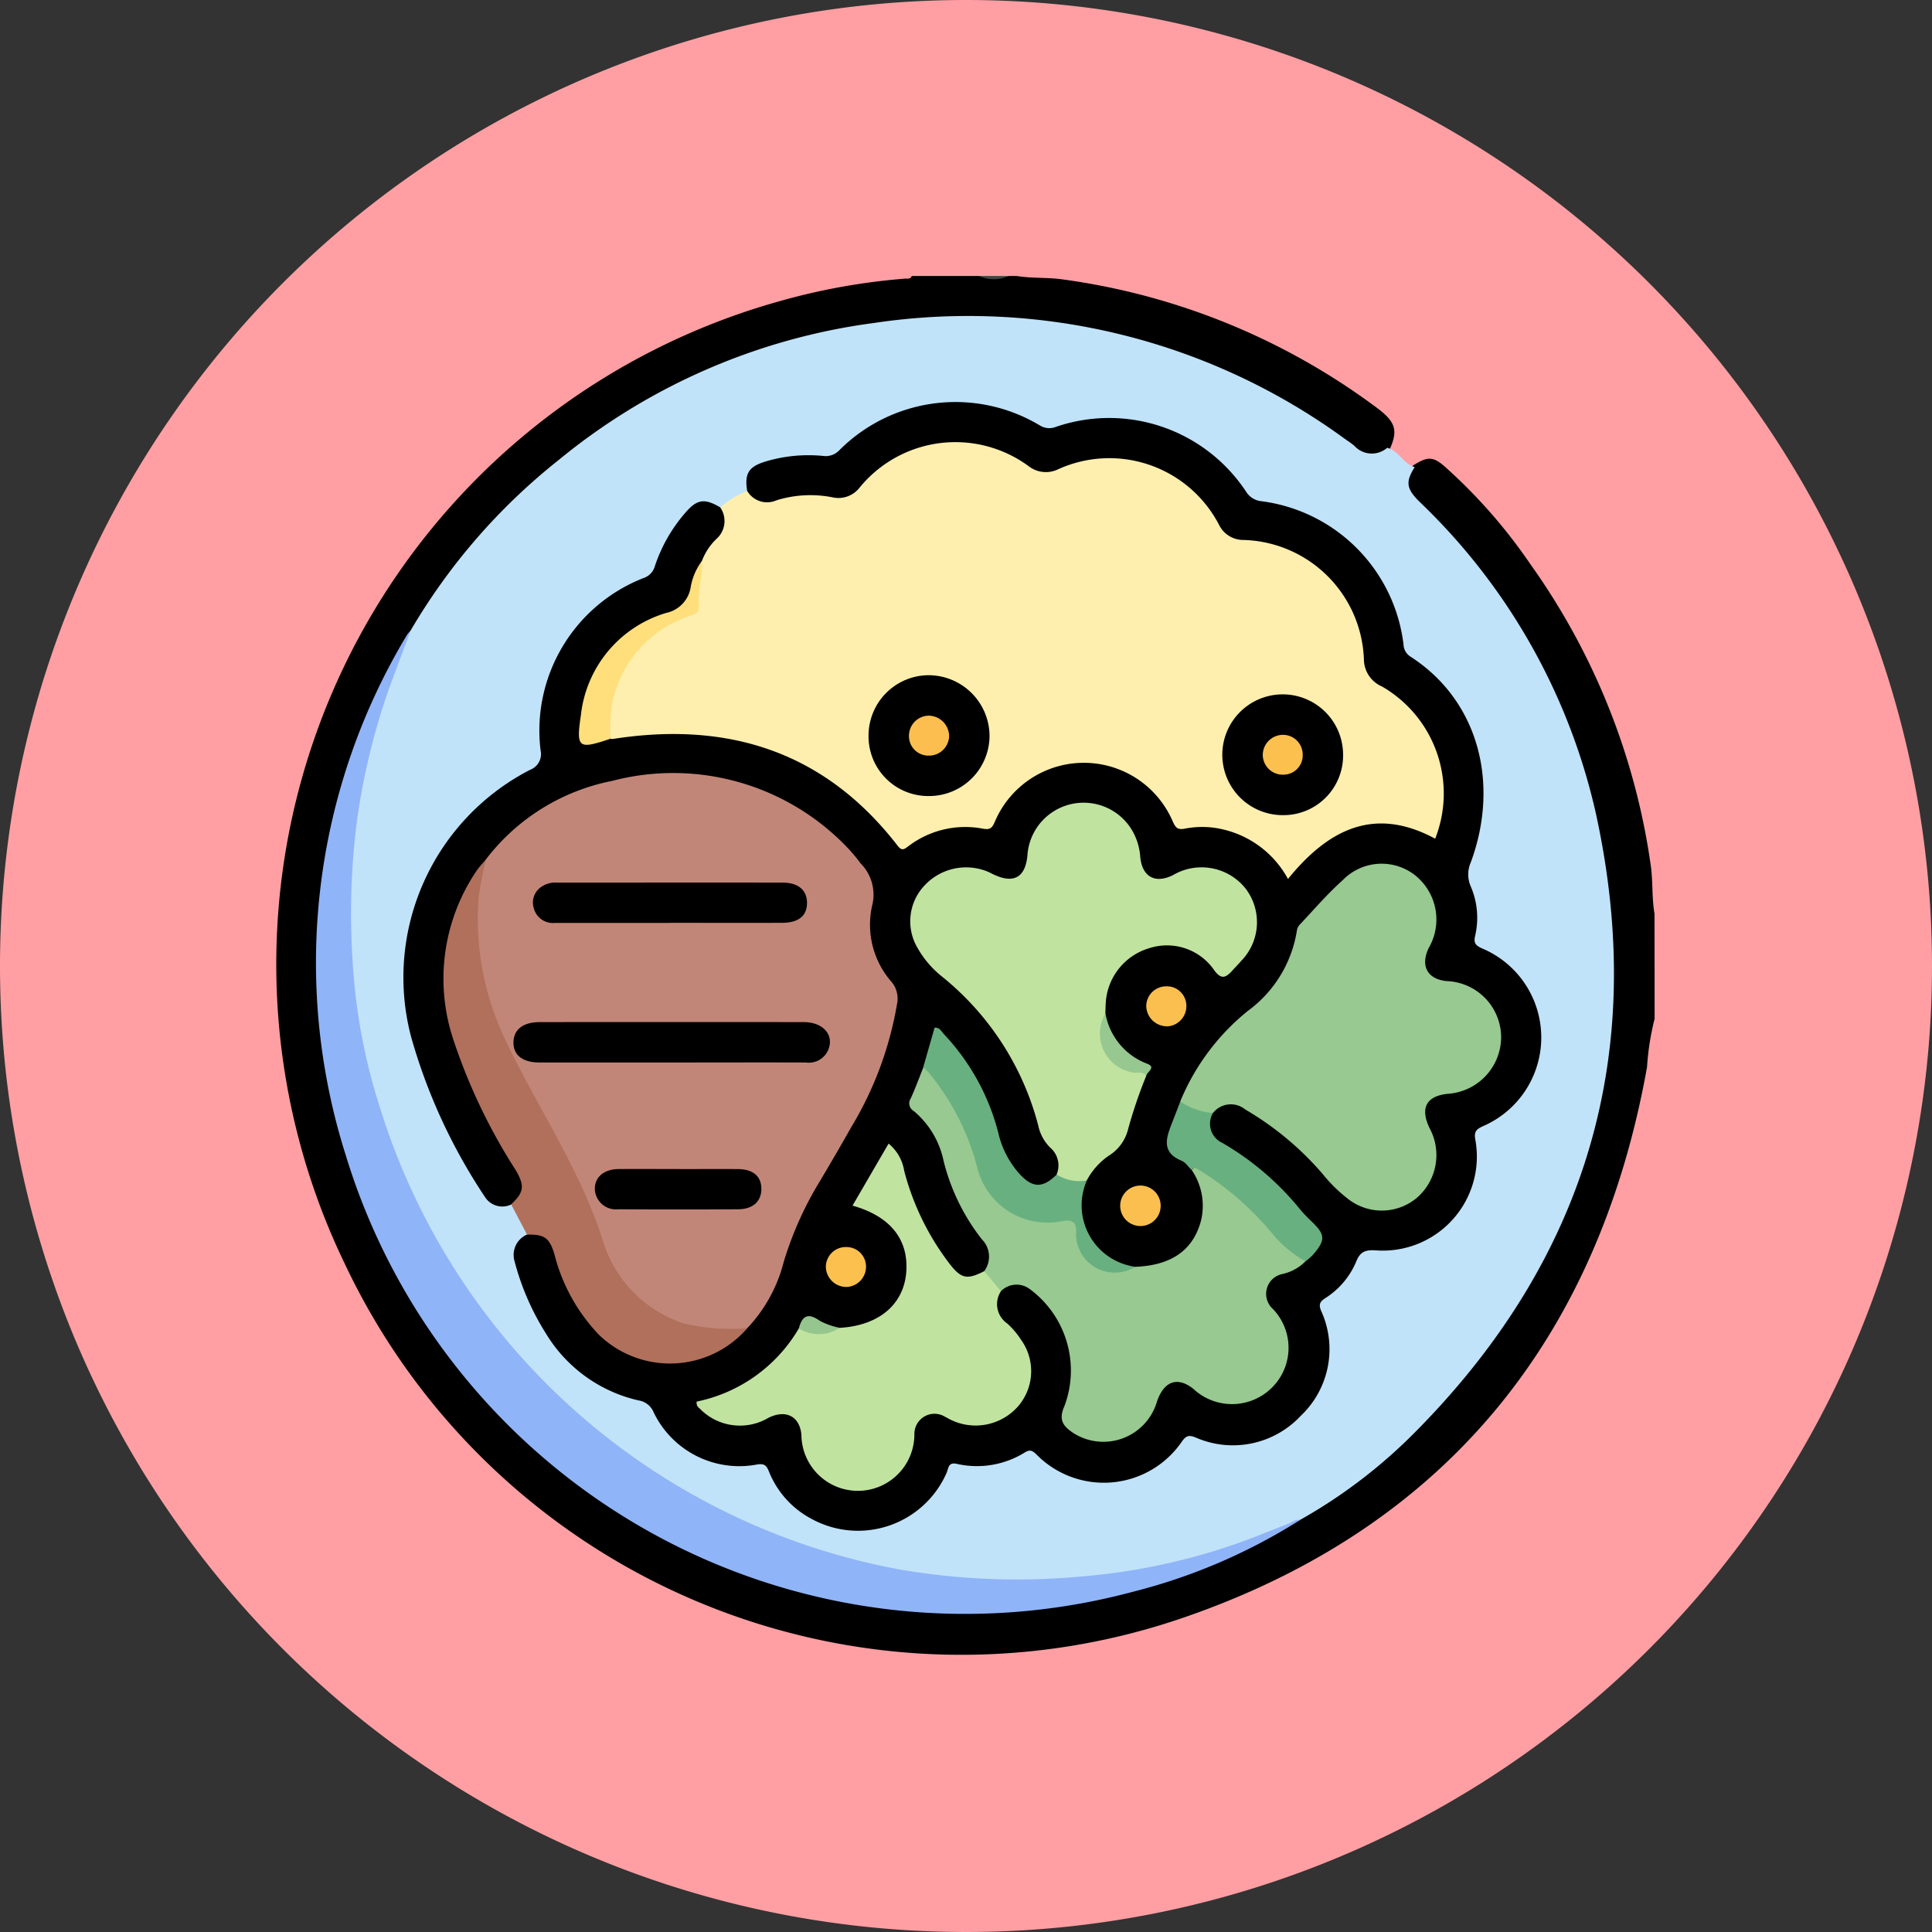 <svg xmlns="http://www.w3.org/2000/svg" xmlns:xlink="http://www.w3.org/1999/xlink" width="105" height="105" viewBox="0 0 105 105">
  <rect x="0" y="0" width="105" height="105" fill="#333333" stroke="none"/>
  <defs>
    <clipPath id="clip-path">
      <rect id="Rectángulo_43088" data-name="Rectángulo 43088" width="74.924" height="74.949" fill="none"/>
    </clipPath>
  </defs>
  <g id="_49" data-name="49" transform="translate(-8506 10861)">
    <path id="Trazado_165118" data-name="Trazado 165118" d="M52.5,0A52.5,52.5,0,1,1,0,52.5,52.5,52.5,0,0,1,52.5,0Z" transform="translate(8506 -10861)" fill="#ff9fa3"/>
    <g id="Grupo_170503" data-name="Grupo 170503" transform="translate(8521 -10846)">
      <g id="Grupo_170502" data-name="Grupo 170502" clip-path="url(#clip-path)">
        <path id="Trazado_165260" data-name="Trazado 165260" d="M74.924,40.371a14.335,14.335,0,0,0-.411,2.619C71.862,57.785,63.519,68.013,49.362,72.9a37.052,37.052,0,0,1-45.6-19.166,37.423,37.423,0,0,1,23.6-52.363A35.025,35.025,0,0,1,34.182.144c.134-.011.3.041.371-.144H38.21a3.651,3.651,0,0,0,1.609,0h.439c.813.133,1.642.069,2.453.179A36.845,36.845,0,0,1,59.778,7.126c1.079.792,1.209,1.255.759,2.271a1.375,1.375,0,0,1-2.028-.008,34.59,34.59,0,0,0-6.187-3.721A33.864,33.864,0,0,0,41.905,2.673,34.8,34.8,0,0,0,23.685,5.2,35.073,35.073,0,0,0,11.53,13.878a30.6,30.6,0,0,0-4.081,5.505,33.446,33.446,0,0,0-4.1,10.038,34.169,34.169,0,0,0-.907,9.5A35.352,35.352,0,0,0,5.215,51.186,34.669,34.669,0,0,0,13.94,63.407,34.266,34.266,0,0,0,33.235,72.23,34.852,34.852,0,0,0,53.96,68.4a15.323,15.323,0,0,0,1.575-.922A34.836,34.836,0,0,0,69.112,52.574a34.372,34.372,0,0,0,3.307-12.416,34.78,34.78,0,0,0-1.372-12.843,34.034,34.034,0,0,0-6.887-12.6c-.718-.832-1.511-1.587-2.248-2.4a1.4,1.4,0,0,1-.1-2.026c.752-.473,1.059-.5,1.7.061a29,29,0,0,1,4.661,5.312,37.1,37.1,0,0,1,6.546,16.4c.119.862.049,1.739.2,2.6Z" transform="translate(0)"/>
        <path id="Trazado_165261" data-name="Trazado 165261" d="M81.754,0a1.938,1.938,0,0,1-1.609,0Z" transform="translate(-41.935)" fill="#434343"/>
        <path id="Trazado_165262" data-name="Trazado 165262" d="M64.649,11.753c.634.154.869.877,1.493,1.046-.508.807-.464,1.174.276,1.9A33.616,33.616,0,0,1,76,31.679c2.8,12.87-.468,24.066-9.73,33.461a28.325,28.325,0,0,1-6.348,4.871,30.849,30.849,0,0,1-12.4,3.352,35.948,35.948,0,0,1-18.08-3.213A36.49,36.49,0,0,1,9.835,48.064,36.292,36.292,0,0,1,8.224,34.211,30.679,30.679,0,0,1,11.58,21.666,33.264,33.264,0,0,1,19.635,12.4,33.983,33.983,0,0,1,36.753,4.967,34.714,34.714,0,0,1,62.337,11.26c.179.127.366.246.53.389a1.278,1.278,0,0,0,1.782.1" transform="translate(-4.255 -2.414)" fill="#c0e3f9"/>
        <path id="Trazado_165263" data-name="Trazado 165263" d="M9.708,40.382c-.4,1.065-.8,2.127-1.192,3.195A36.877,36.877,0,0,0,6.78,50.761a39.29,39.29,0,0,0-.236,7.567A31.875,31.875,0,0,0,8.024,66.3,36.5,36.5,0,0,0,36.288,91.429a37.768,37.768,0,0,0,9.936.374,33.975,33.975,0,0,0,7.947-1.638c1.082-.355,2.133-.8,3.2-1.213.224-.086.418-.258.682-.224a31.276,31.276,0,0,1-9.129,3.919A35.189,35.189,0,0,1,6.164,68.886,34.577,34.577,0,0,1,9.486,40.662a2.325,2.325,0,0,1,.222-.28" transform="translate(-2.382 -21.13)" fill="#90b4f8"/>
        <path id="Trazado_165264" data-name="Trazado 165264" d="M33.245,19.2c-.158-.954.081-1.328,1.009-1.607a8.119,8.119,0,0,1,3.107-.3,1.021,1.021,0,0,0,.9-.318,8.911,8.911,0,0,1,10.89-1.338.969.969,0,0,0,.876.076,8.919,8.919,0,0,1,10.334,3.527,1.1,1.1,0,0,0,.808.512,8.928,8.928,0,0,1,7.745,7.786.817.817,0,0,0,.364.654c3.709,2.38,4.873,6.881,3.3,11.171a1.629,1.629,0,0,0-.021,1.3,4.323,4.323,0,0,1,.248,2.72c-.1.415.066.534.4.685a5.251,5.251,0,0,1,.037,9.648c-.358.168-.507.283-.426.732a5.111,5.111,0,0,1-5.4,6.022c-.572-.036-.859.063-1.077.619a4.326,4.326,0,0,1-1.677,1.977c-.282.19-.372.324-.229.684a4.989,4.989,0,0,1-1.113,5.722,5.042,5.042,0,0,1-5.72,1.16c-.317-.118-.472-.115-.7.184a5.139,5.139,0,0,1-7.944.738c-.2-.188-.328-.277-.607-.111a4.938,4.938,0,0,1-3.717.629c-.474-.106-.444.257-.55.488a5.257,5.257,0,0,1-7.314,2.517,5.028,5.028,0,0,1-2.347-2.6c-.141-.353-.278-.436-.684-.362a5.165,5.165,0,0,1-5.574-2.837,1.066,1.066,0,0,0-.838-.656,7.944,7.944,0,0,1-5.012-3.622A13.957,13.957,0,0,1,20.6,61.057a1.206,1.206,0,0,1,.679-1.447,1.047,1.047,0,0,1,1.484.551,10.657,10.657,0,0,1,.5,1.37,8.814,8.814,0,0,0,1.767,3.084,5.432,5.432,0,0,0,8.1-.01,9.184,9.184,0,0,0,1.893-3.512,23.338,23.338,0,0,1,2.806-5.847A32.766,32.766,0,0,0,40.353,50.3,16.538,16.538,0,0,0,41.2,46.98a1.167,1.167,0,0,0-.247-.958,5.687,5.687,0,0,1-1.027-4.84,1.413,1.413,0,0,0-.326-1.148,11.864,11.864,0,0,0-6.1-4.557,13.463,13.463,0,0,0-9.718.359,11.246,11.246,0,0,0-4.607,3.5,9.889,9.889,0,0,0-2.013,8.292,23.19,23.19,0,0,0,3.053,7.3c.263.465.553.919.786,1.4a1.086,1.086,0,0,1-.579,1.647,1.117,1.117,0,0,1-1.425-.4,30.7,30.7,0,0,1-4.016-8.7A12.687,12.687,0,0,1,21.451,34.35a.911.911,0,0,0,.564-1.056,8.9,8.9,0,0,1,5.612-9.37.942.942,0,0,0,.6-.642,8.495,8.495,0,0,1,1.655-2.9c.631-.736,1.041-.8,1.894-.293a.987.987,0,0,1,.191,1.45c-.309.548-.806.965-1.074,1.542a6.193,6.193,0,0,0-.568,1.5,1.847,1.847,0,0,1-1.412,1.411,6.464,6.464,0,0,0-4.2,4.065,5.821,5.821,0,0,0-.333,2.224c.01.434.174.573.588.447.279-.085.564-.154.85-.216a15.85,15.85,0,0,1,12.87,2.861,12.085,12.085,0,0,1,2.483,2.462c.339.448.636.585,1.146.238a4.975,4.975,0,0,1,3.358-.749.86.86,0,0,0,.98-.53,5.472,5.472,0,0,1,9.738-.051.935.935,0,0,0,1.035.572,5.16,5.16,0,0,1,4.8,2.091c.376.49.611.4.947,0a6.223,6.223,0,0,1,4.107-2.295,4.58,4.58,0,0,1,2.623.442c.48.23.725.147.8-.395.425-2.887-.15-5.47-3.165-7.232a1.7,1.7,0,0,1-.966-1.514,6.65,6.65,0,0,0-6.412-6.369,1.641,1.641,0,0,1-1.455-.929,6.547,6.547,0,0,0-8.345-2.987,2.163,2.163,0,0,1-2.186-.27,6.593,6.593,0,0,0-8.617,1.182,1.869,1.869,0,0,1-1.73.714,8.734,8.734,0,0,0-3.05.147c-.882.22-1.323-.016-1.541-.7" transform="translate(-7.636 -7.515)"/>
        <path id="Trazado_165265" data-name="Trazado 165265" d="M42.828,25.412a3.247,3.247,0,0,1,.789-1.205,1.3,1.3,0,0,0,.213-1.717,4.648,4.648,0,0,1,1.465-.893,1.255,1.255,0,0,0,1.587.508,6.218,6.218,0,0,1,3.037-.166,1.452,1.452,0,0,0,1.482-.524,6.72,6.72,0,0,1,9.2-1.158,1.519,1.519,0,0,0,1.569.17,6.72,6.72,0,0,1,8.766,3.007,1.468,1.468,0,0,0,1.34.825,6.733,6.733,0,0,1,6.534,6.493,1.621,1.621,0,0,0,.987,1.473,6.711,6.711,0,0,1,2.887,8.269c-3.317-1.791-5.822-.494-8,2.189A5.405,5.405,0,0,0,71.194,40a4.881,4.881,0,0,0-2.1-.055c-.426.086-.522-.063-.673-.39a5.256,5.256,0,0,0-9.677.036c-.135.3-.227.43-.623.362a5.1,5.1,0,0,0-4.074.954c-.218.164-.348.267-.574-.026C49.516,35.754,44.254,34.094,38,35.073a.684.684,0,0,1-.145-.009,1.986,1.986,0,0,1-.15-1.555,6.4,6.4,0,0,1,3.976-5.132,1.071,1.071,0,0,0,.812-1.187,5.611,5.611,0,0,1,.333-1.778" transform="translate(-19.685 -9.913)" fill="#feefae"/>
        <path id="Trazado_165266" data-name="Trazado 165266" d="M22.79,85.24c.7-.657.747-1,.257-1.846a31.322,31.322,0,0,1-3.414-7.156A10.46,10.46,0,0,1,20.919,67.1c.149-.218.338-.41.509-.614.206.181.127.406.078.612a14.484,14.484,0,0,0,1.483,9.833c.75,1.559,1.646,3.039,2.513,4.535a19.073,19.073,0,0,1,1.8,4.061,9.345,9.345,0,0,0,3.171,5.043,5.668,5.668,0,0,0,3.662,1.23,2.2,2.2,0,0,1,1.486.177,5.559,5.559,0,0,1-8.05.361,9.814,9.814,0,0,1-2.435-4.41c-.272-.881-.546-1.062-1.481-1.043L22.79,85.24" transform="translate(-10.011 -34.786)" fill="#b0705b"/>
        <path id="Trazado_165267" data-name="Trazado 165267" d="M37.644,86.881a11,11,0,0,1-3.463-.264,6.787,6.787,0,0,1-4.356-4.405c-1.209-3.878-3.5-7.188-5.222-10.787a15.188,15.188,0,0,1-1.554-7.975,18.931,18.931,0,0,1,.4-2.06A11.4,11.4,0,0,1,30.3,57.135,13.085,13.085,0,0,1,43.1,60.776a8.339,8.339,0,0,1,.7.838,2.409,2.409,0,0,1,.633,2.293A4.708,4.708,0,0,0,45.5,68.076a1.419,1.419,0,0,1,.281,1.2A19.137,19.137,0,0,1,43.268,76c-.548.975-1.113,1.941-1.684,2.9a18.94,18.94,0,0,0-1.959,4.378,8.136,8.136,0,0,1-1.981,3.6" transform="translate(-12.032 -29.695)" fill="#c28678"/>
        <path id="Trazado_165268" data-name="Trazado 165268" d="M103.077,79.916a12.379,12.379,0,0,1,3.673-4.923,6.694,6.694,0,0,0,2.668-4.367.6.6,0,0,1,.152-.319c.77-.814,1.5-1.671,2.334-2.416a2.947,2.947,0,0,1,3.937-.272,3.076,3.076,0,0,1,.745,3.946c-.472.98-.077,1.708.982,1.807a3.067,3.067,0,0,1,2.951,3.031,3.1,3.1,0,0,1-2.906,3.094c-1.17.125-1.511.781-.977,1.879a3.073,3.073,0,0,1-.707,3.783,2.971,2.971,0,0,1-3.776.015,8.2,8.2,0,0,1-1.346-1.334,16.6,16.6,0,0,0-4.193-3.49,1.237,1.237,0,0,0-1.76.194,1.581,1.581,0,0,1-1.777-.627" transform="translate(-53.935 -35.051)" fill="#97c990"/>
        <path id="Trazado_165269" data-name="Trazado 165269" d="M85.135,74.88a25.9,25.9,0,0,0-.977,2.865,2.362,2.362,0,0,1-1.072,1.485A3.8,3.8,0,0,0,81.9,80.571c-.779.338-1.268.242-1.639-.321a1.269,1.269,0,0,0-.34-1.463,2.363,2.363,0,0,1-.654-1.2A15.362,15.362,0,0,0,74.052,69.5a5.378,5.378,0,0,1-1.364-1.6A2.835,2.835,0,0,1,73.1,64.52a3.085,3.085,0,0,1,3.424-.734c.09.038.175.084.263.127,1.133.557,1.786.2,1.892-1.034a3.061,3.061,0,0,1,5.6-1.479,3.286,3.286,0,0,1,.529,1.573c.1,1.089.8,1.481,1.773,1.005a3.059,3.059,0,0,1,3.951.722,3.012,3.012,0,0,1-.247,3.946c-.139.169-.3.32-.444.484-.37.416-.629.573-1.052-.047a3.119,3.119,0,0,0-3.513-1.132,3.3,3.3,0,0,0-2.341,2.956c-.013.195-.015.39-.022.585a4.819,4.819,0,0,0-.091.939,1.965,1.965,0,0,0,1.661,2.076c.245.052.618-.07.646.374" transform="translate(-37.839 -31.412)" fill="#c1e3a0"/>
        <path id="Trazado_165270" data-name="Trazado 165270" d="M93.724,100.758a2.536,2.536,0,0,1-1.253.691,1.1,1.1,0,0,0-.526,1.893,3.045,3.045,0,0,1-.042,4.279,3.076,3.076,0,0,1-4.281.063c-.861-.676-1.59-.415-1.971.7a3.034,3.034,0,0,1-4.535,1.713c-.537-.358-.842-.692-.494-1.47a5.5,5.5,0,0,0-1.91-6.379,1.19,1.19,0,0,0-1.538.132c-.437-.252-.891-.489-.91-1.089a1.326,1.326,0,0,0-.127-1.726,11.3,11.3,0,0,1-2.087-4.285,4.8,4.8,0,0,0-1.623-2.694.477.477,0,0,1-.158-.678c.251-.551.458-1.121.684-1.683.365-.041.494.258.671.475a12.855,12.855,0,0,1,2.393,4.707,3.783,3.783,0,0,0,4.473,3c.481-.054.855-.017.944.6.254,1.768.769,2.183,2.538,2.11a.914.914,0,0,0,.5-.06c1.961-.075,3.142-.9,3.57-2.495a3.442,3.442,0,0,0-.512-2.777c.273-.24.278-.25.6-.077a9.359,9.359,0,0,1,1.944,1.415,18.8,18.8,0,0,1,2.275,2.367c.382.514,1.046.715,1.385,1.271" transform="translate(-37.773 -47.209)" fill="#97c990"/>
        <path id="Trazado_165271" data-name="Trazado 165271" d="M63.573,105.838l.91,1.089a1.276,1.276,0,0,0,.337,1.752,4.362,4.362,0,0,1,.754.887,2.918,2.918,0,0,1-.186,3.646,3.074,3.074,0,0,1-3.672.684c-.088-.042-.17-.1-.258-.136a1.093,1.093,0,0,0-1.68.933,3.07,3.07,0,0,1-6.14.028c-.1-1-.844-1.38-1.792-.913a3.04,3.04,0,0,1-3.752-.521.349.349,0,0,1-.146-.361,8.376,8.376,0,0,0,5.551-3.978,7.662,7.662,0,0,0,2.225-.03c2.315-.135,3.707-1.482,3.62-3.505-.066-1.528-1.073-2.62-2.929-3.136l1.96-3.371a2.387,2.387,0,0,1,.849,1.477,14.151,14.151,0,0,0,2.438,5.016c.646.849.967.924,1.912.438" transform="translate(-25.083 -51.753)" fill="#c1e3a0"/>
        <path id="Trazado_165272" data-name="Trazado 165272" d="M85.3,98.68a2.1,2.1,0,0,1-3.211-1.8c.047-.6-.167-.786-.749-.683a3.926,3.926,0,0,1-4.6-2.833A13.362,13.362,0,0,0,74.1,88.149a2.648,2.648,0,0,0-.319-.3L74.4,85.69c.27-.032.373.2.508.349a12.231,12.231,0,0,1,2.953,5.353,5.025,5.025,0,0,0,1.152,2.239c.713.779,1.26.789,2.022.041a2.362,2.362,0,0,0,1.639.321A3.369,3.369,0,0,0,85.3,98.68" transform="translate(-38.608 -44.835)" fill="#68b080"/>
        <path id="Trazado_165273" data-name="Trazado 165273" d="M109.088,102.789a6.308,6.308,0,0,1-1.715-1.4,16.271,16.271,0,0,0-4.12-3.6c-.146-.083-.254-.13-.364.029-.173-.167-.316-.4-.522-.489-1.143-.464-.846-1.264-.526-2.082.148-.379.293-.759.439-1.138a3.906,3.906,0,0,0,1.776.626,1.139,1.139,0,0,0,.5,1.612,15.286,15.286,0,0,1,4.238,3.62,7.942,7.942,0,0,0,.6.631c.785.75.8,1.034.07,1.867a3.45,3.45,0,0,1-.381.328" transform="translate(-53.136 -49.239)" fill="#68b080"/>
        <path id="Trazado_165274" data-name="Trazado 165274" d="M41.212,32.508c.045.826-.236,1.631-.154,2.462.029.291-.171.4-.431.493a6.289,6.289,0,0,0-4.317,4.956,11.09,11.09,0,0,0-.069,1.742c-1.738.584-1.869.52-1.6-1.29a6.536,6.536,0,0,1,4.635-5.55A1.7,1.7,0,0,0,40.6,33.965a3.338,3.338,0,0,1,.61-1.457" transform="translate(-18.07 -17.01)" fill="#fedf7c"/>
        <path id="Trazado_165275" data-name="Trazado 165275" d="M97.547,103.7a1.1,1.1,0,0,1,0,2.191,1.1,1.1,0,1,1,0-2.191" transform="translate(-50.467 -54.263)" fill="#fbbf4f"/>
        <path id="Trazado_165276" data-name="Trazado 165276" d="M100.331,83.142a1.126,1.126,0,0,1-1.128-1.1,1.083,1.083,0,0,1,1.067-1.072,1.06,1.06,0,0,1,1.112,1.012,1.1,1.1,0,0,1-1.052,1.165" transform="translate(-51.907 -42.365)" fill="#fbbf4f"/>
        <path id="Trazado_165277" data-name="Trazado 165277" d="M64.863,111.789a1.1,1.1,0,0,1-1.07,1.075,1.118,1.118,0,0,1-1.113-1.113,1.086,1.086,0,0,1,1.151-1.056,1.062,1.062,0,0,1,1.032,1.095" transform="translate(-32.797 -57.92)" fill="#fcc04f"/>
        <path id="Trazado_165278" data-name="Trazado 165278" d="M96.422,87.455c-.173-.245-.434-.152-.665-.171a2.14,2.14,0,0,1-1.552-3.218,3.574,3.574,0,0,0,2.262,2.73c.514.2,0,.437-.045.658" transform="translate(-49.125 -43.987)" fill="#97c890"/>
        <path id="Trazado_165279" data-name="Trazado 165279" d="M61.827,119.21a2.061,2.061,0,0,1-2.225.03c.18-.7.509-.864,1.145-.408a4.009,4.009,0,0,0,1.08.378" transform="translate(-31.186 -62.044)" fill="#95c68e"/>
        <path id="Trazado_165280" data-name="Trazado 165280" d="M70.818,52.075a3.243,3.243,0,0,1-3.269-3.3A3.282,3.282,0,0,1,70.8,45.508a3.319,3.319,0,0,1,3.324,3.284,3.284,3.284,0,0,1-3.306,3.283" transform="translate(-35.345 -23.812)"/>
        <path id="Trazado_165281" data-name="Trazado 165281" d="M114.435,50.962a3.24,3.24,0,0,1-3.276,3.294,3.282,3.282,0,1,1,3.276-3.294" transform="translate(-56.441 -24.955)"/>
        <path id="Trazado_165282" data-name="Trazado 165282" d="M35.653,87.248q-3.584,0-7.167,0c-.92,0-1.426-.4-1.416-1.095s.517-1.1,1.437-1.1q7.167-.006,14.334,0c1.078,0,1.686.72,1.322,1.542a1.145,1.145,0,0,1-1.2.653c-2.438-.009-4.876,0-7.313,0" transform="translate(-14.164 -44.504)"/>
        <path id="Trazado_165283" data-name="Trazado 165283" d="M36.691,71.339q-3.1,0-6.209,0a1.074,1.074,0,0,1-1.153-.812,1.024,1.024,0,0,1,.484-1.193,1.314,1.314,0,0,1,.769-.186c4.091,0,8.181-.009,12.271,0,.872,0,1.335.425,1.328,1.118s-.458,1.065-1.355,1.068c-2.045.007-4.091,0-6.136,0" transform="translate(-15.322 -36.18)" fill="#010000"/>
        <path id="Trazado_165284" data-name="Trazado 165284" d="M40.916,101.806c1.071,0,2.143-.008,3.214,0,.827.008,1.266.4,1.263,1.083,0,.67-.462,1.1-1.269,1.1q-3.251.021-6.5,0a1.15,1.15,0,0,1-1.282-1.108c0-.643.5-1.071,1.289-1.077,1.1-.009,2.192,0,3.287,0" transform="translate(-19.015 -53.268)"/>
        <path id="Trazado_165285" data-name="Trazado 165285" d="M73.255,52.291a1.056,1.056,0,0,1-1.1-1.023A1.094,1.094,0,0,1,73.22,50.12a1.125,1.125,0,0,1,1.117,1.114,1.091,1.091,0,0,1-1.081,1.057" transform="translate(-37.754 -26.225)" fill="#fcbf4f"/>
        <path id="Trazado_165286" data-name="Trazado 165286" d="M113.6,54.468a1.081,1.081,0,0,1-1.117-1.088,1.1,1.1,0,0,1,1.07-1.076,1.072,1.072,0,0,1,1.1,1.1,1.045,1.045,0,0,1-1.053,1.064" transform="translate(-58.854 -27.367)" fill="#fcc04f"/>
      </g>
    </g>
  </g>
</svg>
